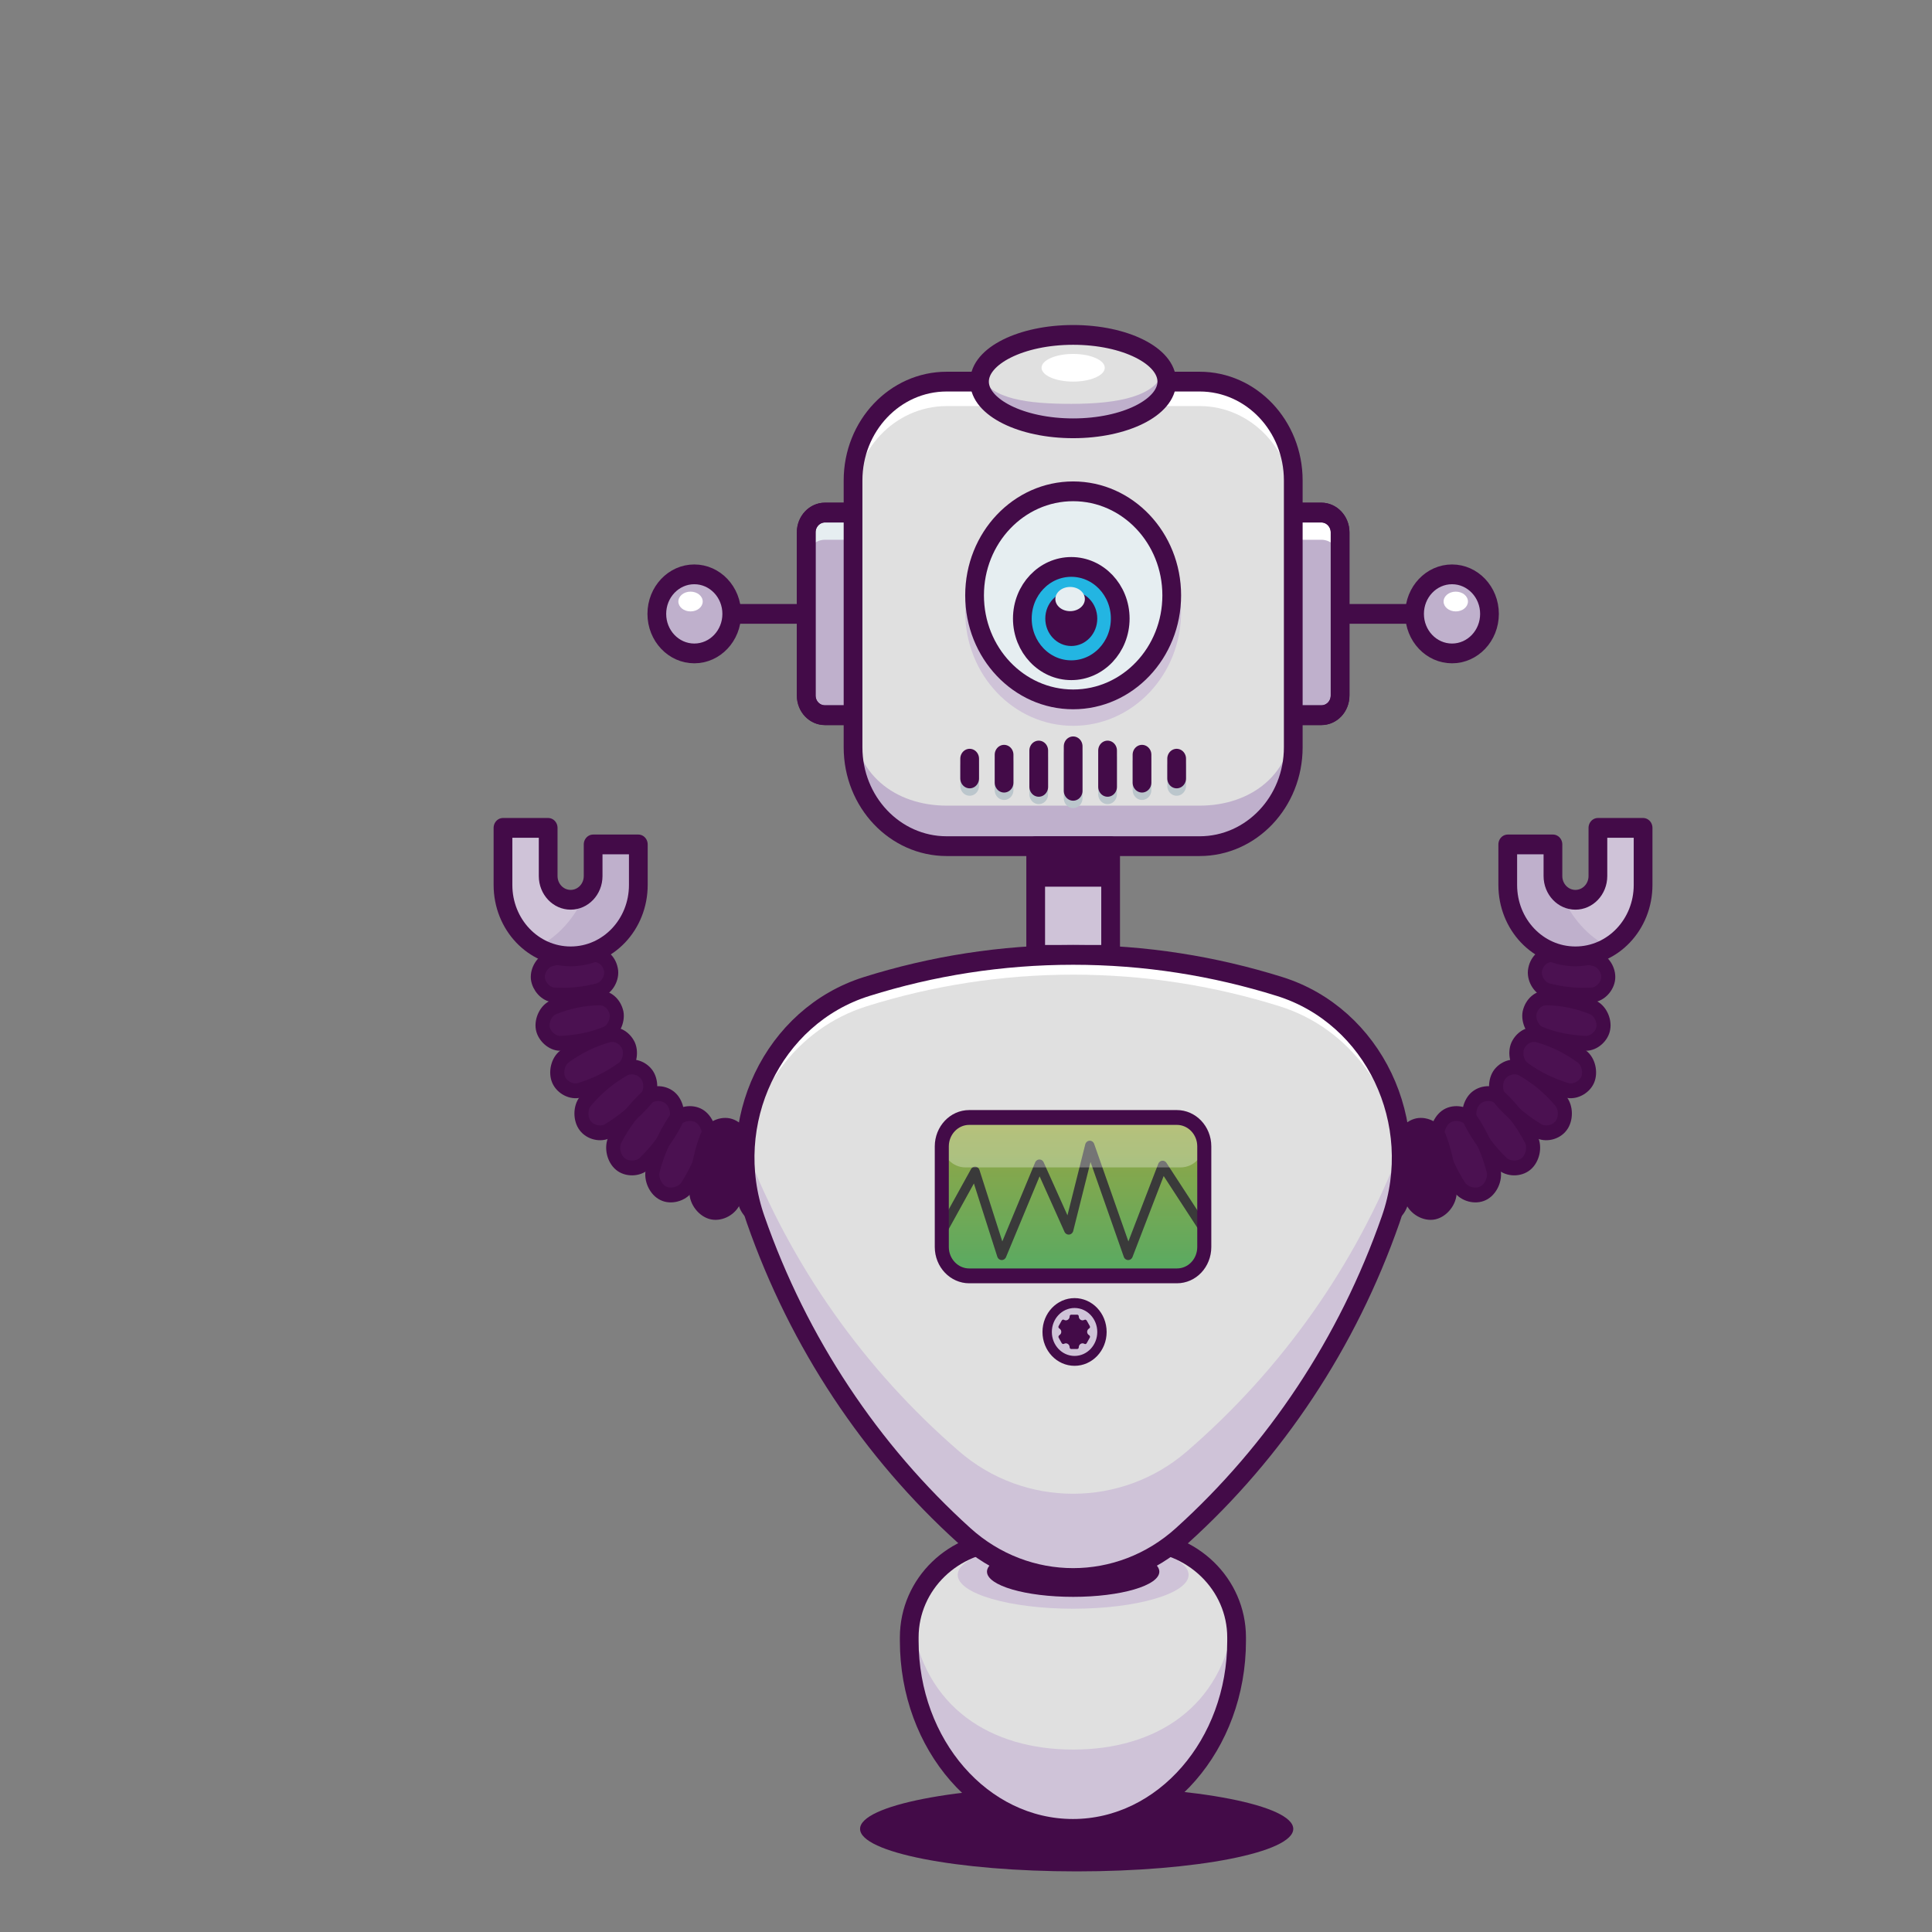 <?xml version="1.0" encoding="UTF-8" standalone="no"?>
<svg
   xmlns:dc="http://purl.org/dc/elements/1.1/"
   xmlns:cc="http://creativecommons.org/ns#"
   xmlns:rdf="http://www.w3.org/1999/02/22-rdf-syntax-ns#"
   xmlns:svg="http://www.w3.org/2000/svg"
   xmlns="http://www.w3.org/2000/svg"
   xmlns:sodipodi="http://sodipodi.sourceforge.net/DTD/sodipodi-0.dtd"
   xmlns:inkscape="http://www.inkscape.org/namespaces/inkscape"
   version="1.1"
   id="Layer_1"
   x="0px"
   y="0px"
   viewBox="0 0 1000 1000"
   style="enable-background:new 0 0 1000 1000;"
   xml:space="preserve"
   sodipodi:docname="rob.svg"
   inkscape:version="1.0.1 (3bc2e813f5, 2020-09-07)"><rect x="0" y="0" width="1000" height="1000" fill="#808080" stroke="none"/><defs
   id="defs490" /><sodipodi:namedview
   pagecolor="#ffffff"
   bordercolor="#666666"
   borderopacity="1"
   objecttolerance="10"
   gridtolerance="10"
   guidetolerance="10"
   inkscape:pageopacity="0"
   inkscape:pageshadow="2"
   inkscape:window-width="1920"
   inkscape:window-height="1017"
   id="namedview488"
   showgrid="false"
   inkscape:zoom="0.85"
   inkscape:cx="499.41176"
   inkscape:cy="538.673"
   inkscape:window-x="-8"
   inkscape:window-y="-8"
   inkscape:window-maximized="1"
   inkscape:current-layer="g470" />
<style
   type="text/css"
   id="style252">
	.st0{fill:#FE3E4B;}
	.st1{fill:#EEF2F4;}
	.st2{opacity:0.17;fill:#FC8B3F;}
	.st3{opacity:0.17;fill:#FF9F2C;}
	.st4{fill:#430B48;}
	.st5{fill:#E0E0E0;}
	.st6{fill:#CFC3D8;}
	.st7{fill:none;stroke:#430B48;stroke-width:8;stroke-linecap:round;stroke-linejoin:round;stroke-miterlimit:10;}
	.st8{fill:#BFB0CC;}
	.st9{fill:#4B1151;}
	.st10{fill:none;stroke:#430B48;stroke-width:6;stroke-linecap:round;stroke-linejoin:round;stroke-miterlimit:10;}
	.st11{fill:#FFFFFF;}
	.st12{fill:#E6EEF1;}
	.st13{fill:#FEA74A;}
	.st14{fill:#BBC6CC;}
	.st15{fill:#CFC3D8;stroke:#CFC3D8;stroke-width:8;stroke-linecap:round;stroke-linejoin:round;stroke-miterlimit:10;}
	.st16{fill:#23B5E2;}
	.st17{fill:none;stroke:#BBC6CC;stroke-width:8;stroke-linecap:round;stroke-linejoin:round;stroke-miterlimit:10;}
	.st18{fill:url(#XMLID_198_);}
	.st19{fill:none;stroke:#3A3A3A;stroke-width:4;stroke-linecap:round;stroke-linejoin:round;stroke-miterlimit:10;}
	.st20{opacity:0.3;fill:#FFFFFF;}
	.st21{fill:none;stroke:#430B48;stroke-width:4;stroke-linecap:round;stroke-linejoin:round;stroke-miterlimit:10;}
	.st22{fill:#FE4B49;}
	.st23{fill:#FE5944;}
	.st24{fill:url(#XMLID_202_);}
</style>




<g
   id="g470"
   transform="matrix(1.212,0,0,1.279,-53.809,-46.899)">
	<ellipse
   id="XMLID_22_"
   class="st4"
   cx="504.2"
   cy="776.8"
   rx="92.5"
   ry="17.2" />
	<path
   id="XMLID_104_"
   class="st5"
   d="m 475.2,660.3 c -23.5,0 -42.5,17.4 -42.5,39 v 1.4 c 0,42.1 31.3,76.1 69.9,76.1 38.6,0 69.9,-34.1 69.9,-76.1 v -1.4 c 0,-21.5 -19,-39 -42.5,-39 z" />
	<ellipse
   id="XMLID_24_"
   class="st6"
   cx="502.7"
   cy="674"
   rx="49.3"
   ry="13.7" />
	<ellipse
   id="XMLID_10_"
   class="st4"
   cx="502.7"
   cy="672.7"
   rx="36.8"
   ry="10.2" />
	<path
   id="XMLID_188_"
   class="st6"
   d="m 502.7,744.7 c -34.9,0 -63.8,-16.8 -69.1,-53.2 -0.6,2.5 -0.9,5.1 -0.9,7.8 v 1.4 c 0,42.1 31.3,76.1 69.9,76.1 38.6,0 69.9,-34.1 69.9,-76.1 v -1.4 c 0,-2.7 -0.3,-5.3 -0.9,-7.8 -5.1,36.4 -34,53.2 -68.9,53.2 z" />
	<path
   id="XMLID_184_"
   class="st7"
   d="m 475.2,660.3 c -23.5,0 -42.5,17.4 -42.5,39 v 1.4 c 0,42.1 31.3,76.1 69.9,76.1 38.6,0 69.9,-34.1 69.9,-76.1 v -1.4 c 0,-21.5 -19,-39 -42.5,-39 z" />
	<line
   id="XMLID_17_"
   class="st7"
   x1="612.5"
   y1="285.1"
   x2="648.5"
   y2="285.1" />
	<circle
   id="XMLID_53_"
   class="st8"
   cx="664.5"
   cy="285.1"
   r="16" />
	<circle
   id="XMLID_16_"
   class="st7"
   cx="664.5"
   cy="285.1"
   r="16" />
	<g
   id="XMLID_42_">
		<path
   id="XMLID_50_"
   class="st9"
   d="m 626,522.5 c -0.9,-7.5 -0.6,-15 0.8,-22.4 0.9,-3.8 5,-6.8 8.6,-6.6 v 0 c 3.7,0.1 7.5,3.3 8.2,7.2 0.9,7.5 0.6,15 -0.8,22.4 -0.9,3.8 -5,6.8 -8.6,6.6 v 0 c -3.7,-0.1 -7.6,-3.3 -8.2,-7.2 z" />
		<g
   id="XMLID_101_">
			<path
   id="XMLID_49_"
   class="st4"
   d="m 647.3,522.1 c -2.5,-6.9 -4.1,-14.2 -4.3,-21.6 -0.1,-3.8 3.2,-7.6 6.8,-8.3 v 0 c 3.6,-0.7 8,1.5 9.4,5.1 2.7,6.9 4.1,14.2 4.3,21.6 0.1,3.8 -3.2,7.6 -6.8,8.3 v 0 c -3.5,0.7 -7.9,-1.5 -9.4,-5.1 z" />
			<path
   id="XMLID_48_"
   class="st9"
   d="m 667.6,517 c -4,-6 -7.2,-12.6 -9.1,-19.6 -1,-3.6 1.3,-8 4.5,-9.4 v 0 c 3.4,-1.5 8,-0.5 10.1,2.6 4.1,5.9 7.2,12.6 9.1,19.6 1,3.6 -1.3,8 -4.5,9.4 v 0 c -3.2,1.5 -7.9,0.4 -10.1,-2.6 z" />
			<path
   id="XMLID_47_"
   class="st9"
   d="m 685.8,507.5 c -5.2,-4.8 -9.7,-10.4 -13.1,-16.6 -1.8,-3.3 -0.5,-7.9 2.2,-10 v 0 c 3,-2.3 7.5,-2.2 10.3,0.2 5.3,4.7 9.7,10.4 13.1,16.6 1.8,3.3 0.5,7.9 -2.2,10 v 0 c -2.8,2.2 -7.5,2.2 -10.3,-0.2 z" />
			<path
   id="XMLID_46_"
   class="st9"
   d="m 701.3,494.3 c -6,-3.4 -11.6,-7.7 -16.2,-12.9 -2.4,-2.7 -2.3,-7.4 -0.2,-10 v 0 c 2.4,-2.9 6.6,-3.8 9.8,-2.1 6.1,3.3 11.6,7.7 16.2,12.9 2.4,2.7 2.3,7.4 0.2,10 v 0 c -2.1,2.7 -6.6,3.8 -9.8,2.1 z" />
			<path
   id="XMLID_45_"
   class="st9"
   d="m 713.5,477.9 c -6.5,-1.9 -12.8,-4.7 -18.4,-8.6 -2.9,-2 -3.9,-6.5 -2.5,-9.5 v 0 c 1.7,-3.4 5.4,-5.2 8.9,-4.2 6.6,1.8 12.8,4.7 18.4,8.6 2.9,2 3.9,6.5 2.5,9.5 v 0 c -1.4,3 -5.5,5.1 -8.9,4.2 z" />
			<path
   id="XMLID_44_"
   class="st9"
   d="m 721.7,458.9 c -6.7,-0.3 -13.3,-1.4 -19.5,-3.8 -3.2,-1.2 -5.2,-5.3 -4.6,-8.5 v 0 c 0.9,-3.8 4,-6.2 7.4,-6.1 6.7,0.1 13.3,1.4 19.5,3.8 3.2,1.2 5.2,5.3 4.6,8.5 v 0 c -0.5,3.1 -3.9,6.1 -7.4,6.1 z" />
			<path
   id="XMLID_43_"
   class="st9"
   d="m 724.5,439.3 c -6.5,0.4 -13,-0.2 -19.3,-1.8 -3.3,-1 -5.6,-4.6 -5.3,-7.8 v 0 c 0.5,-3.9 3.3,-6.3 6.7,-6.7 6.5,-0.4 13,0.2 19.3,1.8 3.3,1 5.6,4.6 5.3,7.8 v 0 c -0.3,3.2 -3.3,6.4 -6.7,6.7 z" />
		</g>
	</g>
	<g
   id="XMLID_97_">
		<path
   id="XMLID_68_"
   class="st10"
   d="m 626,522.5 c -0.9,-7.5 -0.6,-15 0.8,-22.4 0.9,-3.8 5,-6.8 8.6,-6.6 v 0 c 3.7,0.1 7.5,3.3 8.2,7.2 0.9,7.5 0.6,15 -0.8,22.4 -0.9,3.8 -5,6.8 -8.6,6.6 v 0 c -3.7,-0.1 -7.6,-3.3 -8.2,-7.2 z" />
		<path
   id="XMLID_66_"
   class="st10"
   d="m 647.3,522.1 c -2.5,-6.9 -4.1,-14.2 -4.3,-21.6 -0.1,-3.8 3.2,-7.6 6.8,-8.3 v 0 c 3.6,-0.7 8,1.5 9.4,5.1 2.7,6.9 4.1,14.2 4.3,21.6 0.1,3.8 -3.2,7.6 -6.8,8.3 v 0 c -3.5,0.7 -7.9,-1.5 -9.4,-5.1 z" />
		<path
   id="XMLID_65_"
   class="st10"
   d="m 667.6,517 c -4,-6 -7.2,-12.6 -9.1,-19.6 -1,-3.6 1.3,-8 4.5,-9.4 v 0 c 3.4,-1.5 8,-0.5 10.1,2.6 4.1,5.9 7.2,12.6 9.1,19.6 1,3.6 -1.3,8 -4.5,9.4 v 0 c -3.2,1.5 -7.9,0.4 -10.1,-2.6 z" />
		<path
   id="XMLID_64_"
   class="st10"
   d="m 685.8,507.5 c -5.2,-4.8 -9.7,-10.4 -13.1,-16.6 -1.8,-3.3 -0.5,-7.9 2.2,-10 v 0 c 3,-2.3 7.5,-2.2 10.3,0.2 5.3,4.7 9.7,10.4 13.1,16.6 1.8,3.3 0.5,7.9 -2.2,10 v 0 c -2.8,2.2 -7.5,2.2 -10.3,-0.2 z" />
		<path
   id="XMLID_63_"
   class="st10"
   d="m 701.3,494.3 c -6,-3.4 -11.6,-7.7 -16.2,-12.9 -2.4,-2.7 -2.3,-7.4 -0.2,-10 v 0 c 2.4,-2.9 6.6,-3.8 9.8,-2.1 6.1,3.3 11.6,7.7 16.2,12.9 2.4,2.7 2.3,7.4 0.2,10 v 0 c -2.1,2.7 -6.6,3.8 -9.8,2.1 z" />
		<path
   id="XMLID_62_"
   class="st10"
   d="m 713.5,477.9 c -6.5,-1.9 -12.8,-4.7 -18.4,-8.6 -2.9,-2 -3.9,-6.5 -2.5,-9.5 v 0 c 1.7,-3.4 5.4,-5.2 8.9,-4.2 6.6,1.8 12.8,4.7 18.4,8.6 2.9,2 3.9,6.5 2.5,9.5 v 0 c -1.4,3 -5.5,5.1 -8.9,4.2 z" />
		<path
   id="XMLID_61_"
   class="st10"
   d="m 721.7,458.9 c -6.7,-0.3 -13.3,-1.4 -19.5,-3.8 -3.2,-1.2 -5.2,-5.3 -4.6,-8.5 v 0 c 0.9,-3.8 4,-6.2 7.4,-6.1 6.7,0.1 13.3,1.4 19.5,3.8 3.2,1.2 5.2,5.3 4.6,8.5 v 0 c -0.5,3.1 -3.9,6.1 -7.4,6.1 z" />
		<path
   id="XMLID_60_"
   class="st10"
   d="m 724.5,439.3 c -6.5,0.4 -13,-0.2 -19.3,-1.8 -3.3,-1 -5.6,-4.6 -5.3,-7.8 v 0 c 0.5,-3.9 3.3,-6.3 6.7,-6.7 6.5,-0.4 13,0.2 19.3,1.8 3.3,1 5.6,4.6 5.3,7.8 v 0 c -0.3,3.2 -3.3,6.4 -6.7,6.7 z" />
	</g>
	<path
   id="XMLID_57_"
   class="st6"
   d="m 726.8,371.7 v 19.5 c 0,5.3 -4.3,9.6 -9.6,9.6 -5.3,0 -9.6,-4.3 -9.6,-9.6 v -12.8 h -19.3 v 16.4 c 0,16 12.9,28.9 28.9,28.9 v 0 c 16,0 28.9,-12.9 28.9,-28.9 v -23.1 z" />
	<path
   id="XMLID_187_"
   class="st8"
   d="m 711.4,398.9 c -2.3,-1.8 -3.8,-4.5 -3.8,-7.6 V 383 c 0,-0.8 -0.1,-1.7 -0.1,-2.5 0,-0.7 0,-1.3 0,-2 h -19.2 v 16.4 c 0,16 12.9,28.9 28.9,28.9 v 0 c 5.2,0 10.1,-1.4 14.3,-3.8 -8.8,-4.3 -16,-11.8 -20.1,-21.1 z" />
	<path
   id="XMLID_59_"
   class="st7"
   d="m 726.8,371.7 v 19.5 c 0,5.3 -4.3,9.6 -9.6,9.6 -5.3,0 -9.6,-4.3 -9.6,-9.6 v -12.8 h -19.3 v 16.4 c 0,16 12.9,28.9 28.9,28.9 v 0 c 16,0 28.9,-12.9 28.9,-28.9 v -23.1 z" />
	<g
   id="XMLID_256_">
		<path
   id="XMLID_279_"
   class="st9"
   d="m 379.4,522.5 c 0.9,-7.5 0.6,-15 -0.8,-22.4 -0.9,-3.8 -5,-6.8 -8.6,-6.6 v 0 c -3.7,0.1 -7.5,3.3 -8.2,7.2 -0.9,7.5 -0.6,15 0.8,22.4 0.9,3.8 5,6.8 8.6,6.6 v 0 c 3.7,-0.1 7.6,-3.3 8.2,-7.2 z" />
		<g
   id="XMLID_257_">
			<path
   id="XMLID_276_"
   class="st4"
   d="m 358,522.1 c 2.5,-6.9 4.1,-14.2 4.3,-21.6 0.1,-3.8 -3.2,-7.6 -6.8,-8.3 v 0 c -3.6,-0.7 -8,1.5 -9.4,5.1 -2.7,6.9 -4.1,14.2 -4.3,21.6 -0.1,3.8 3.2,7.6 6.8,8.3 v 0 c 3.6,0.7 8,-1.5 9.4,-5.1 z" />
			<path
   id="XMLID_273_"
   class="st9"
   d="m 337.8,517 c 4,-6 7.2,-12.6 9.1,-19.6 1,-3.6 -1.3,-8 -4.5,-9.4 v 0 c -3.4,-1.5 -8,-0.5 -10.1,2.6 -4.1,5.9 -7.2,12.6 -9.1,19.6 -1,3.6 1.3,8 4.5,9.4 v 0 c 3.1,1.5 7.9,0.4 10.1,-2.6 z" />
			<path
   id="XMLID_270_"
   class="st9"
   d="m 319.6,507.5 c 5.2,-4.8 9.7,-10.4 13.1,-16.6 1.8,-3.3 0.5,-7.9 -2.2,-10 v 0 c -3,-2.3 -7.5,-2.2 -10.3,0.2 -5.3,4.7 -9.7,10.4 -13.1,16.6 -1.8,3.3 -0.5,7.9 2.2,10 v 0 c 2.7,2.2 7.5,2.2 10.3,-0.2 z" />
			<path
   id="XMLID_267_"
   class="st9"
   d="m 304.1,494.3 c 6,-3.4 11.6,-7.7 16.2,-12.9 2.4,-2.7 2.3,-7.4 0.2,-10 v 0 c -2.4,-2.9 -6.6,-3.8 -9.8,-2.1 -6.1,3.3 -11.6,7.7 -16.2,12.9 -2.4,2.7 -2.3,7.4 -0.2,10 v 0 c 2.1,2.7 6.6,3.8 9.8,2.1 z" />
			<path
   id="XMLID_264_"
   class="st9"
   d="m 291.9,477.9 c 6.5,-1.9 12.8,-4.7 18.4,-8.6 2.9,-2 3.9,-6.5 2.5,-9.5 v 0 c -1.7,-3.4 -5.4,-5.2 -8.9,-4.2 -6.6,1.8 -12.8,4.7 -18.4,8.6 -2.9,2 -3.9,6.5 -2.5,9.5 v 0 c 1.4,3 5.4,5.1 8.9,4.2 z" />
			<path
   id="XMLID_261_"
   class="st9"
   d="m 283.6,458.9 c 6.7,-0.3 13.3,-1.4 19.5,-3.8 3.2,-1.2 5.2,-5.3 4.6,-8.5 v 0 c -0.9,-3.8 -4,-6.2 -7.4,-6.1 -6.7,0.1 -13.3,1.4 -19.5,3.8 -3.2,1.2 -5.2,5.3 -4.6,8.5 v 0 c 0.6,3.1 4,6.1 7.4,6.1 z" />
			<path
   id="XMLID_258_"
   class="st9"
   d="m 280.8,439.3 c 6.5,0.4 13,-0.2 19.3,-1.8 3.3,-1 5.6,-4.6 5.3,-7.8 v 0 c -0.5,-3.9 -3.3,-6.3 -6.7,-6.7 -6.5,-0.4 -13,0.2 -19.3,1.8 -3.3,1 -5.6,4.6 -5.3,7.8 v 0 c 0.4,3.2 3.3,6.4 6.7,6.7 z" />
		</g>
	</g>
	<g
   id="XMLID_247_">
		<path
   id="XMLID_255_"
   class="st10"
   d="m 379.4,522.5 c 0.9,-7.5 0.6,-15 -0.8,-22.4 -0.9,-3.8 -5,-6.8 -8.6,-6.6 v 0 c -3.7,0.1 -7.5,3.3 -8.2,7.2 -0.9,7.5 -0.6,15 0.8,22.4 0.9,3.8 5,6.8 8.6,6.6 v 0 c 3.7,-0.1 7.6,-3.3 8.2,-7.2 z" />
		<path
   id="XMLID_254_"
   class="st10"
   d="m 358,522.1 c 2.5,-6.9 4.1,-14.2 4.3,-21.6 0.1,-3.8 -3.2,-7.6 -6.8,-8.3 v 0 c -3.6,-0.7 -8,1.5 -9.4,5.1 -2.7,6.9 -4.1,14.2 -4.3,21.6 -0.1,3.8 3.2,7.6 6.8,8.3 v 0 c 3.6,0.7 8,-1.5 9.4,-5.1 z" />
		<path
   id="XMLID_253_"
   class="st10"
   d="m 337.8,517 c 4,-6 7.2,-12.6 9.1,-19.6 1,-3.6 -1.3,-8 -4.5,-9.4 v 0 c -3.4,-1.5 -8,-0.5 -10.1,2.6 -4.1,5.9 -7.2,12.6 -9.1,19.6 -1,3.6 1.3,8 4.5,9.4 v 0 c 3.1,1.5 7.9,0.4 10.1,-2.6 z" />
		<path
   id="XMLID_252_"
   class="st10"
   d="m 319.6,507.5 c 5.2,-4.8 9.7,-10.4 13.1,-16.6 1.8,-3.3 0.5,-7.9 -2.2,-10 v 0 c -3,-2.3 -7.5,-2.2 -10.3,0.2 -5.3,4.7 -9.7,10.4 -13.1,16.6 -1.8,3.3 -0.5,7.9 2.2,10 v 0 c 2.7,2.2 7.5,2.2 10.3,-0.2 z" />
		<path
   id="XMLID_251_"
   class="st10"
   d="m 304.1,494.3 c 6,-3.4 11.6,-7.7 16.2,-12.9 2.4,-2.7 2.3,-7.4 0.2,-10 v 0 c -2.4,-2.9 -6.6,-3.8 -9.8,-2.1 -6.1,3.3 -11.6,7.7 -16.2,12.9 -2.4,2.7 -2.3,7.4 -0.2,10 v 0 c 2.1,2.7 6.6,3.8 9.8,2.1 z" />
		<path
   id="XMLID_250_"
   class="st10"
   d="m 291.9,477.9 c 6.5,-1.9 12.8,-4.7 18.4,-8.6 2.9,-2 3.9,-6.5 2.5,-9.5 v 0 c -1.7,-3.4 -5.4,-5.2 -8.9,-4.2 -6.6,1.8 -12.8,4.7 -18.4,8.6 -2.9,2 -3.9,6.5 -2.5,9.5 v 0 c 1.4,3 5.4,5.1 8.9,4.2 z" />
		<path
   id="XMLID_249_"
   class="st10"
   d="m 283.6,458.9 c 6.7,-0.3 13.3,-1.4 19.5,-3.8 3.2,-1.2 5.2,-5.3 4.6,-8.5 v 0 c -0.9,-3.8 -4,-6.2 -7.4,-6.1 -6.7,0.1 -13.3,1.4 -19.5,3.8 -3.2,1.2 -5.2,5.3 -4.6,8.5 v 0 c 0.6,3.1 4,6.1 7.4,6.1 z" />
		<path
   id="XMLID_248_"
   class="st10"
   d="m 280.8,439.3 c 6.5,0.4 13,-0.2 19.3,-1.8 3.3,-1 5.6,-4.6 5.3,-7.8 v 0 c -0.5,-3.9 -3.3,-6.3 -6.7,-6.7 -6.5,-0.4 -13,0.2 -19.3,1.8 -3.3,1 -5.6,4.6 -5.3,7.8 v 0 c 0.4,3.2 3.3,6.4 6.7,6.7 z" />
	</g>
	<path
   id="XMLID_191_"
   class="st6"
   d="m 278.5,371.7 v 19.5 c 0,5.3 4.3,9.6 9.6,9.6 5.3,0 9.6,-4.3 9.6,-9.6 V 378.4 H 317 v 16.4 c 0,16 -12.9,28.9 -28.9,28.9 v 0 c -16,0 -28.9,-12.9 -28.9,-28.9 v -23.1 z" />
	<path
   id="XMLID_183_"
   class="st8"
   d="m 294,398.9 c 2.3,-1.8 3.8,-4.5 3.8,-7.6 V 383 c 0,-0.8 0.1,-1.7 0.1,-2.5 0,-0.7 0,-1.3 0,-2 h 19.2 v 16.4 c 0,16 -12.9,28.9 -28.9,28.9 v 0 c -5.2,0 -10.1,-1.4 -14.3,-3.8 8.8,-4.3 16,-11.8 20.1,-21.1 z" />
	<path
   id="XMLID_84_"
   class="st7"
   d="m 278.5,371.7 v 19.5 c 0,5.3 4.3,9.6 9.6,9.6 5.3,0 9.6,-4.3 9.6,-9.6 V 378.4 H 317 v 16.4 c 0,16 -12.9,28.9 -28.9,28.9 v 0 c -16,0 -28.9,-12.9 -28.9,-28.9 v -23.1 z" />
	<path
   id="XMLID_52_"
   class="st8"
   d="m 608.7,326.1 h -16 v -82 h 16 c 4.4,0 8,3.6 8,8 v 66 c 0,4.5 -3.6,8 -8,8 z" />
	<path
   id="XMLID_20_"
   class="st11"
   d="m 608.7,244.1 h -16 v 11 h 16 c 4.4,0 8,3.6 8,8 v -11 c 0,-4.4 -3.6,-8 -8,-8 z" />
	<path
   id="XMLID_15_"
   class="st7"
   d="m 608.7,326.1 h -16 v -82 h 16 c 4.4,0 8,3.6 8,8 v 66 c 0,4.5 -3.6,8 -8,8 z" />
	<line
   id="XMLID_93_"
   class="st7"
   x1="392.9"
   y1="285.1"
   x2="356.9"
   y2="285.1" />
	<circle
   id="XMLID_69_"
   class="st8"
   cx="340.9"
   cy="285.1"
   r="16" />
	<circle
   id="XMLID_92_"
   class="st7"
   cx="340.9"
   cy="285.1"
   r="16" />
	<path
   id="XMLID_67_"
   class="st8"
   d="m 396.7,326.1 h 16 v -82 h -16 c -4.4,0 -8,3.6 -8,8 v 66 c 0,4.5 3.6,8 8,8 z" />
	<path
   id="XMLID_23_"
   class="st12"
   d="m 396.7,244.1 c -4.4,0 -8,3.6 -8,8 v 11 c 0,-4.4 3.6,-8 8,-8 h 16 v -11 z" />
	<path
   id="XMLID_94_"
   class="st7"
   d="m 396.7,326.1 h 16 v -82 h -16 c -4.4,0 -8,3.6 -8,8 v 66 c 0,4.5 3.6,8 8,8 z" />
	<path
   id="XMLID_5_"
   class="st7"
   d="m 608.7,326.1 h -16 v -82 h 16 c 4.4,0 8,3.6 8,8 v 66 c 0,4.5 -3.6,8 -8,8 z" />
	<path
   id="XMLID_4_"
   class="st7"
   d="m 396.7,326.1 h 16 v -82 h -16 c -4.4,0 -8,3.6 -8,8 v 66 c 0,4.5 3.6,8 8,8 z" />
	<path
   id="XMLID_88_"
   class="st5"
   d="m 556.7,379.1 h -108 c -22.1,0 -40,-17.9 -40,-40 v -108 c 0,-22.1 17.9,-40 40,-40 h 108 c 22.1,0 40,17.9 40,40 v 108 c 0,22.1 -17.9,40 -40,40 z" />
	<path
   id="XMLID_39_"
   class="st5"
   d="m 556.7,379.1 h -108 c -22.1,0 -40,-17.9 -40,-40 v -108 c 0,-22.1 17.9,-40 40,-40 h 108 c 22.1,0 40,17.9 40,40 v 108 c 0,22.1 -17.9,40 -40,40 z" />
	<path
   id="XMLID_108_"
   class="st5"
   d="m 556.7,379.1 h -108 c -22.1,0 -40,-17.9 -40,-40 v -108 c 0,-22.1 17.9,-40 40,-40 h 108 c 22.1,0 40,17.9 40,40 v 108 c 0,22.1 -17.9,40 -40,40 z" />
	<path
   id="XMLID_133_"
   class="st11"
   d="m 556.7,191.1 h -108 c -22.1,0 -40,17.9 -40,40 v 9.9 c 0,-22.1 17.9,-40 40,-40 h 108 c 22.1,0 40,17.9 40,40 v -9.9 c 0,-22.1 -17.9,-40 -40,-40 z" />
	<path
   id="XMLID_154_"
   class="st8"
   d="m 556.7,362.7 h -108 c -22.1,0 -40,-13 -40,-35.1 v 11.5 c 0,22.1 17.9,40 40,40 h 108 c 22.1,0 40,-17.9 40,-40 v -11.5 c 0,22.2 -17.9,35.1 -40,35.1 z" />
	<path
   id="XMLID_2_"
   class="st7"
   d="m 556.7,379.1 h -108 c -22.1,0 -40,-17.9 -40,-40 v -108 c 0,-22.1 17.9,-40 40,-40 h 108 c 22.1,0 40,17.9 40,40 v 108 c 0,22.1 -17.9,40 -40,40 z" />
	<ellipse
   id="XMLID_90_"
   class="st13"
   cx="502.7"
   cy="191.1"
   rx="40"
   ry="22" />
	<ellipse
   id="XMLID_76_"
   class="st14"
   cx="502.7"
   cy="191.1"
   rx="40"
   ry="22" />
	<ellipse
   id="XMLID_38_"
   class="st5"
   cx="502.7"
   cy="191.1"
   rx="40"
   ry="18.9" />
	<path
   id="XMLID_126_"
   class="st8"
   d="m 541.4,186.6 c -3,10.5 -19.5,13.5 -39.5,13.5 -18.6,0 -34.2,-1.9 -38.7,-11.3 -0.3,1.1 -0.5,-1.8 -0.5,-0.6 0,12.1 17.9,21.9 40,21.9 22.1,0 40,-9.8 40,-21.9 0,-2 -0.5,0.1 -1.3,-1.6 z" />
	<ellipse
   id="XMLID_6_"
   class="st7"
   cx="502.7"
   cy="191.1"
   rx="40"
   ry="18.9" />
	<circle
   id="XMLID_74_"
   class="st15"
   cx="502.7"
   cy="284.3"
   r="42.1" />
	<circle
   id="XMLID_89_"
   class="st12"
   cx="502.7"
   cy="277.6"
   r="42.1" />
	<circle
   id="XMLID_7_"
   class="st7"
   cx="502.7"
   cy="277.6"
   r="42.1" />
	<circle
   id="XMLID_58_"
   class="st16"
   cx="501.9"
   cy="287"
   r="20.9" />
	<circle
   id="XMLID_54_"
   class="st7"
   cx="501.9"
   cy="287"
   r="20.9" />
	<circle
   id="XMLID_55_"
   class="st4"
   cx="501.9"
   cy="287"
   r="11.1" />
	<g
   id="XMLID_107_">
		<g
   id="XMLID_239_">
			<line
   id="XMLID_246_"
   class="st17"
   x1="546.9"
   y1="346.7"
   x2="546.9"
   y2="354.7" />
			<line
   id="XMLID_245_"
   class="st17"
   x1="532.1"
   y1="345.1"
   x2="532.1"
   y2="356.4" />
			<line
   id="XMLID_244_"
   class="st17"
   x1="517.4"
   y1="343.4"
   x2="517.4"
   y2="358.1" />
			<line
   id="XMLID_243_"
   class="st17"
   x1="502.7"
   y1="341.7"
   x2="502.7"
   y2="359.7" />
			<line
   id="XMLID_242_"
   class="st17"
   x1="458.5"
   y1="346.7"
   x2="458.5"
   y2="354.7" />
			<line
   id="XMLID_241_"
   class="st17"
   x1="473.2"
   y1="345.1"
   x2="473.2"
   y2="356.4" />
			<line
   id="XMLID_240_"
   class="st17"
   x1="488"
   y1="343.4"
   x2="488"
   y2="358.1" />
		</g>
	</g>
	<g
   id="XMLID_8_">
		<g
   id="XMLID_220_">
			<line
   id="XMLID_227_"
   class="st7"
   x1="546.9"
   y1="343.7"
   x2="546.9"
   y2="351.7" />
			<line
   id="XMLID_226_"
   class="st7"
   x1="532.1"
   y1="342.1"
   x2="532.1"
   y2="353.4" />
			<line
   id="XMLID_225_"
   class="st7"
   x1="517.4"
   y1="340.4"
   x2="517.4"
   y2="355.1" />
			<line
   id="XMLID_224_"
   class="st7"
   x1="502.7"
   y1="338.7"
   x2="502.7"
   y2="356.7" />
			<line
   id="XMLID_223_"
   class="st7"
   x1="458.5"
   y1="343.7"
   x2="458.5"
   y2="351.7" />
			<line
   id="XMLID_222_"
   class="st7"
   x1="473.2"
   y1="342.1"
   x2="473.2"
   y2="353.4" />
			<line
   id="XMLID_221_"
   class="st7"
   x1="488"
   y1="340.4"
   x2="488"
   y2="355.1" />
		</g>
	</g>
	<rect
   id="XMLID_91_"
   x="486.7"
   y="379.1"
   class="st6"
   width="32"
   height="44" />
	<rect
   id="XMLID_87_"
   x="486.7"
   y="379.1"
   class="st4"
   width="32"
   height="16.4" />
	<rect
   id="XMLID_18_"
   x="486.7"
   y="379.1"
   class="st7"
   width="32"
   height="44" />
	<path
   id="XMLID_95_"
   class="st5"
   d="m 638.3,530.2 c -18.4,50 -49.4,93.9 -89.1,127.9 -26.7,22.9 -66.3,22.9 -93,0 -39.7,-34 -70.7,-77.9 -89.1,-127.9 -14.5,-39.3 7.3,-82.4 47.4,-94.3 27.9,-8.3 57.5,-12.8 88.2,-12.8 30.7,0 60.2,4.5 88.2,12.8 40.1,11.9 61.9,55 47.4,94.3 z" />
	<path
   id="XMLID_119_"
   class="st5"
   d="m 638.3,530.2 c -18.4,50 -49.4,93.9 -89.1,127.9 -26.7,22.9 -66.3,22.9 -93,0 -39.7,-34 -70.7,-77.9 -89.1,-127.9 -14.5,-39.3 7.3,-82.4 47.4,-94.3 27.9,-8.3 57.5,-12.8 88.2,-12.8 30.7,0 60.2,4.5 88.2,12.8 40.1,11.9 61.9,55 47.4,94.3 z" />
	<path
   id="XMLID_195_"
   class="st11"
   d="m 414.5,443.9 c 27.9,-8.3 57.5,-12.8 88.2,-12.8 30.7,0 60.2,4.5 88.2,12.8 30.3,9 50.1,35.7 51.8,65.2 1.8,-32.5 -18.8,-63.4 -51.8,-73.2 -27.9,-8.3 -57.5,-12.8 -88.2,-12.8 -30.7,0 -60.2,4.5 -88.2,12.8 -33,9.8 -53.6,40.7 -51.8,73.2 1.7,-29.4 21.5,-56.2 51.8,-65.2 z" />
	<path
   id="XMLID_175_"
   class="st6"
   d="m 551.3,624 c -27.9,22.9 -69.4,22.9 -97.3,0 -40.2,-32.9 -71.8,-75 -91.3,-122.9 -0.5,9.6 0.8,19.5 4.4,29.1 18.4,50 49.4,93.9 89.1,127.9 26.7,22.9 66.3,22.9 93,0 39.7,-34 70.7,-77.9 89.1,-127.9 3.6,-9.6 4.9,-19.5 4.4,-29.1 -19.5,47.9 -51.2,90 -91.4,122.9 z" />
	<path
   id="XMLID_28_"
   class="st7"
   d="m 638.3,530.2 c -18.4,50 -49.4,93.9 -89.1,127.9 -26.7,22.9 -66.3,22.9 -93,0 -39.7,-34 -70.7,-77.9 -89.1,-127.9 -14.5,-39.3 7.3,-82.4 47.4,-94.3 27.9,-8.3 57.5,-12.8 88.2,-12.8 30.7,0 60.2,4.5 88.2,12.8 40.1,11.9 61.9,55 47.4,94.3 z" />
	<linearGradient
   id="XMLID_198_"
   gradientUnits="userSpaceOnUse"
   x1="502.686"
   y1="552.985"
   x2="502.686"
   y2="488.985">
		<stop
   offset="0"
   style="stop-color:#57AA63"
   id="stop454" />
		<stop
   offset="1"
   style="stop-color:#9AA642"
   id="stop456" />
	</linearGradient>
	<path
   id="XMLID_96_"
   class="st18"
   d="m 547,553 h -88.7 c -6.4,0 -11.7,-5.2 -11.7,-11.7 v -40.7 c 0,-6.4 5.2,-11.7 11.7,-11.7 H 547 c 6.4,0 11.7,5.2 11.7,11.7 v 40.7 c 0,6.5 -5.2,11.7 -11.7,11.7 z"
   style="fill:url(#XMLID_198_)" />
	<polyline
   id="XMLID_21_"
   class="st19"
   points="446.7,535 460.8,510.8 472.2,544.6 488.3,507.9 500.8,534.3 509.8,500.3    526.2,544.6 540.9,508.4 558.7,534.3  " />
	<path
   id="XMLID_103_"
   class="st20"
   d="m 548.6,509.1 h -91.9 c -5.6,0 -10.1,-4.5 -10.1,-10.1 v 0 c 0,-5.6 4.5,-10.1 10.1,-10.1 h 91.9 c 5.6,0 10.1,4.5 10.1,10.1 v 0 c 0,5.6 -4.5,10.1 -10.1,10.1 z" />
	<path
   id="XMLID_19_"
   class="st10"
   d="m 547,553 h -88.7 c -6.4,0 -11.7,-5.2 -11.7,-11.7 v -40.7 c 0,-6.4 5.2,-11.7 11.7,-11.7 H 547 c 6.4,0 11.7,5.2 11.7,11.7 v 40.7 c 0,6.5 -5.2,11.7 -11.7,11.7 z" />
	<ellipse
   id="XMLID_51_"
   class="st11"
   cx="502.7"
   cy="185.5"
   rx="13.5"
   ry="5.6" />
	<ellipse
   id="XMLID_70_"
   class="st12"
   cx="501.4"
   cy="279.1"
   rx="6.3"
   ry="4.9" />
	<ellipse
   id="XMLID_116_"
   class="st11"
   cx="666.1"
   cy="280.1"
   rx="5.2"
   ry="4" />
	<ellipse
   id="XMLID_134_"
   class="st11"
   cx="339.3"
   cy="280.1"
   rx="5.2"
   ry="4" />
	<circle
   id="XMLID_25_"
   class="st6"
   cx="503.3"
   cy="575.7"
   r="11.7" />
	<circle
   id="XMLID_9_"
   class="st21"
   cx="503.3"
   cy="575.7"
   r="11.7" />
	<path
   id="XMLID_37_"
   class="st4"
   d="m 509.8,573.3 -1.3,-2.2 c -0.2,-0.3 -0.6,-0.5 -1,-0.3 v 0 c -1.1,0.6 -2.4,-0.2 -2.4,-1.4 v 0 c 0,-0.4 -0.3,-0.7 -0.7,-0.7 h -2.5 c -0.4,0 -0.7,0.3 -0.7,0.7 v 0 c 0,1.2 -1.3,2 -2.4,1.4 v 0 c -0.3,-0.2 -0.8,-0.1 -1,0.3 l -1.3,2.2 c -0.2,0.3 -0.1,0.8 0.3,1 v 0 c 1.1,0.6 1.1,2.1 0,2.7 v 0 c -0.3,0.2 -0.5,0.6 -0.3,1 l 1.3,2.2 c 0.2,0.3 0.6,0.5 1,0.3 v 0 c 1.1,-0.6 2.4,0.2 2.4,1.4 v 0 c 0,0.4 0.3,0.7 0.7,0.7 h 2.5 c 0.4,0 0.7,-0.3 0.7,-0.7 v 0 c 0,-1.2 1.3,-2 2.4,-1.4 v 0 c 0.3,0.2 0.8,0.1 1,-0.3 l 1.3,-2.2 c 0.2,-0.3 0.1,-0.8 -0.3,-1 v 0 c -1.1,-0.6 -1.1,-2.1 0,-2.7 v 0 c 0.4,-0.2 0.5,-0.6 0.3,-1 z" />
</g>





<circle
   id="XMLID_111_"
   class="st20"
   cx="-221.2"
   cy="327.2"
   r="36.2" />


<linearGradient
   id="XMLID_202_"
   gradientUnits="userSpaceOnUse"
   x1="-348.003"
   y1="292.178"
   x2="-275.672"
   y2="292.178">
	<stop
   offset="0"
   style="stop-color:#57AA63"
   id="stop480" />
	<stop
   offset="1"
   style="stop-color:#9AA642"
   id="stop482" />
</linearGradient>


</svg>
